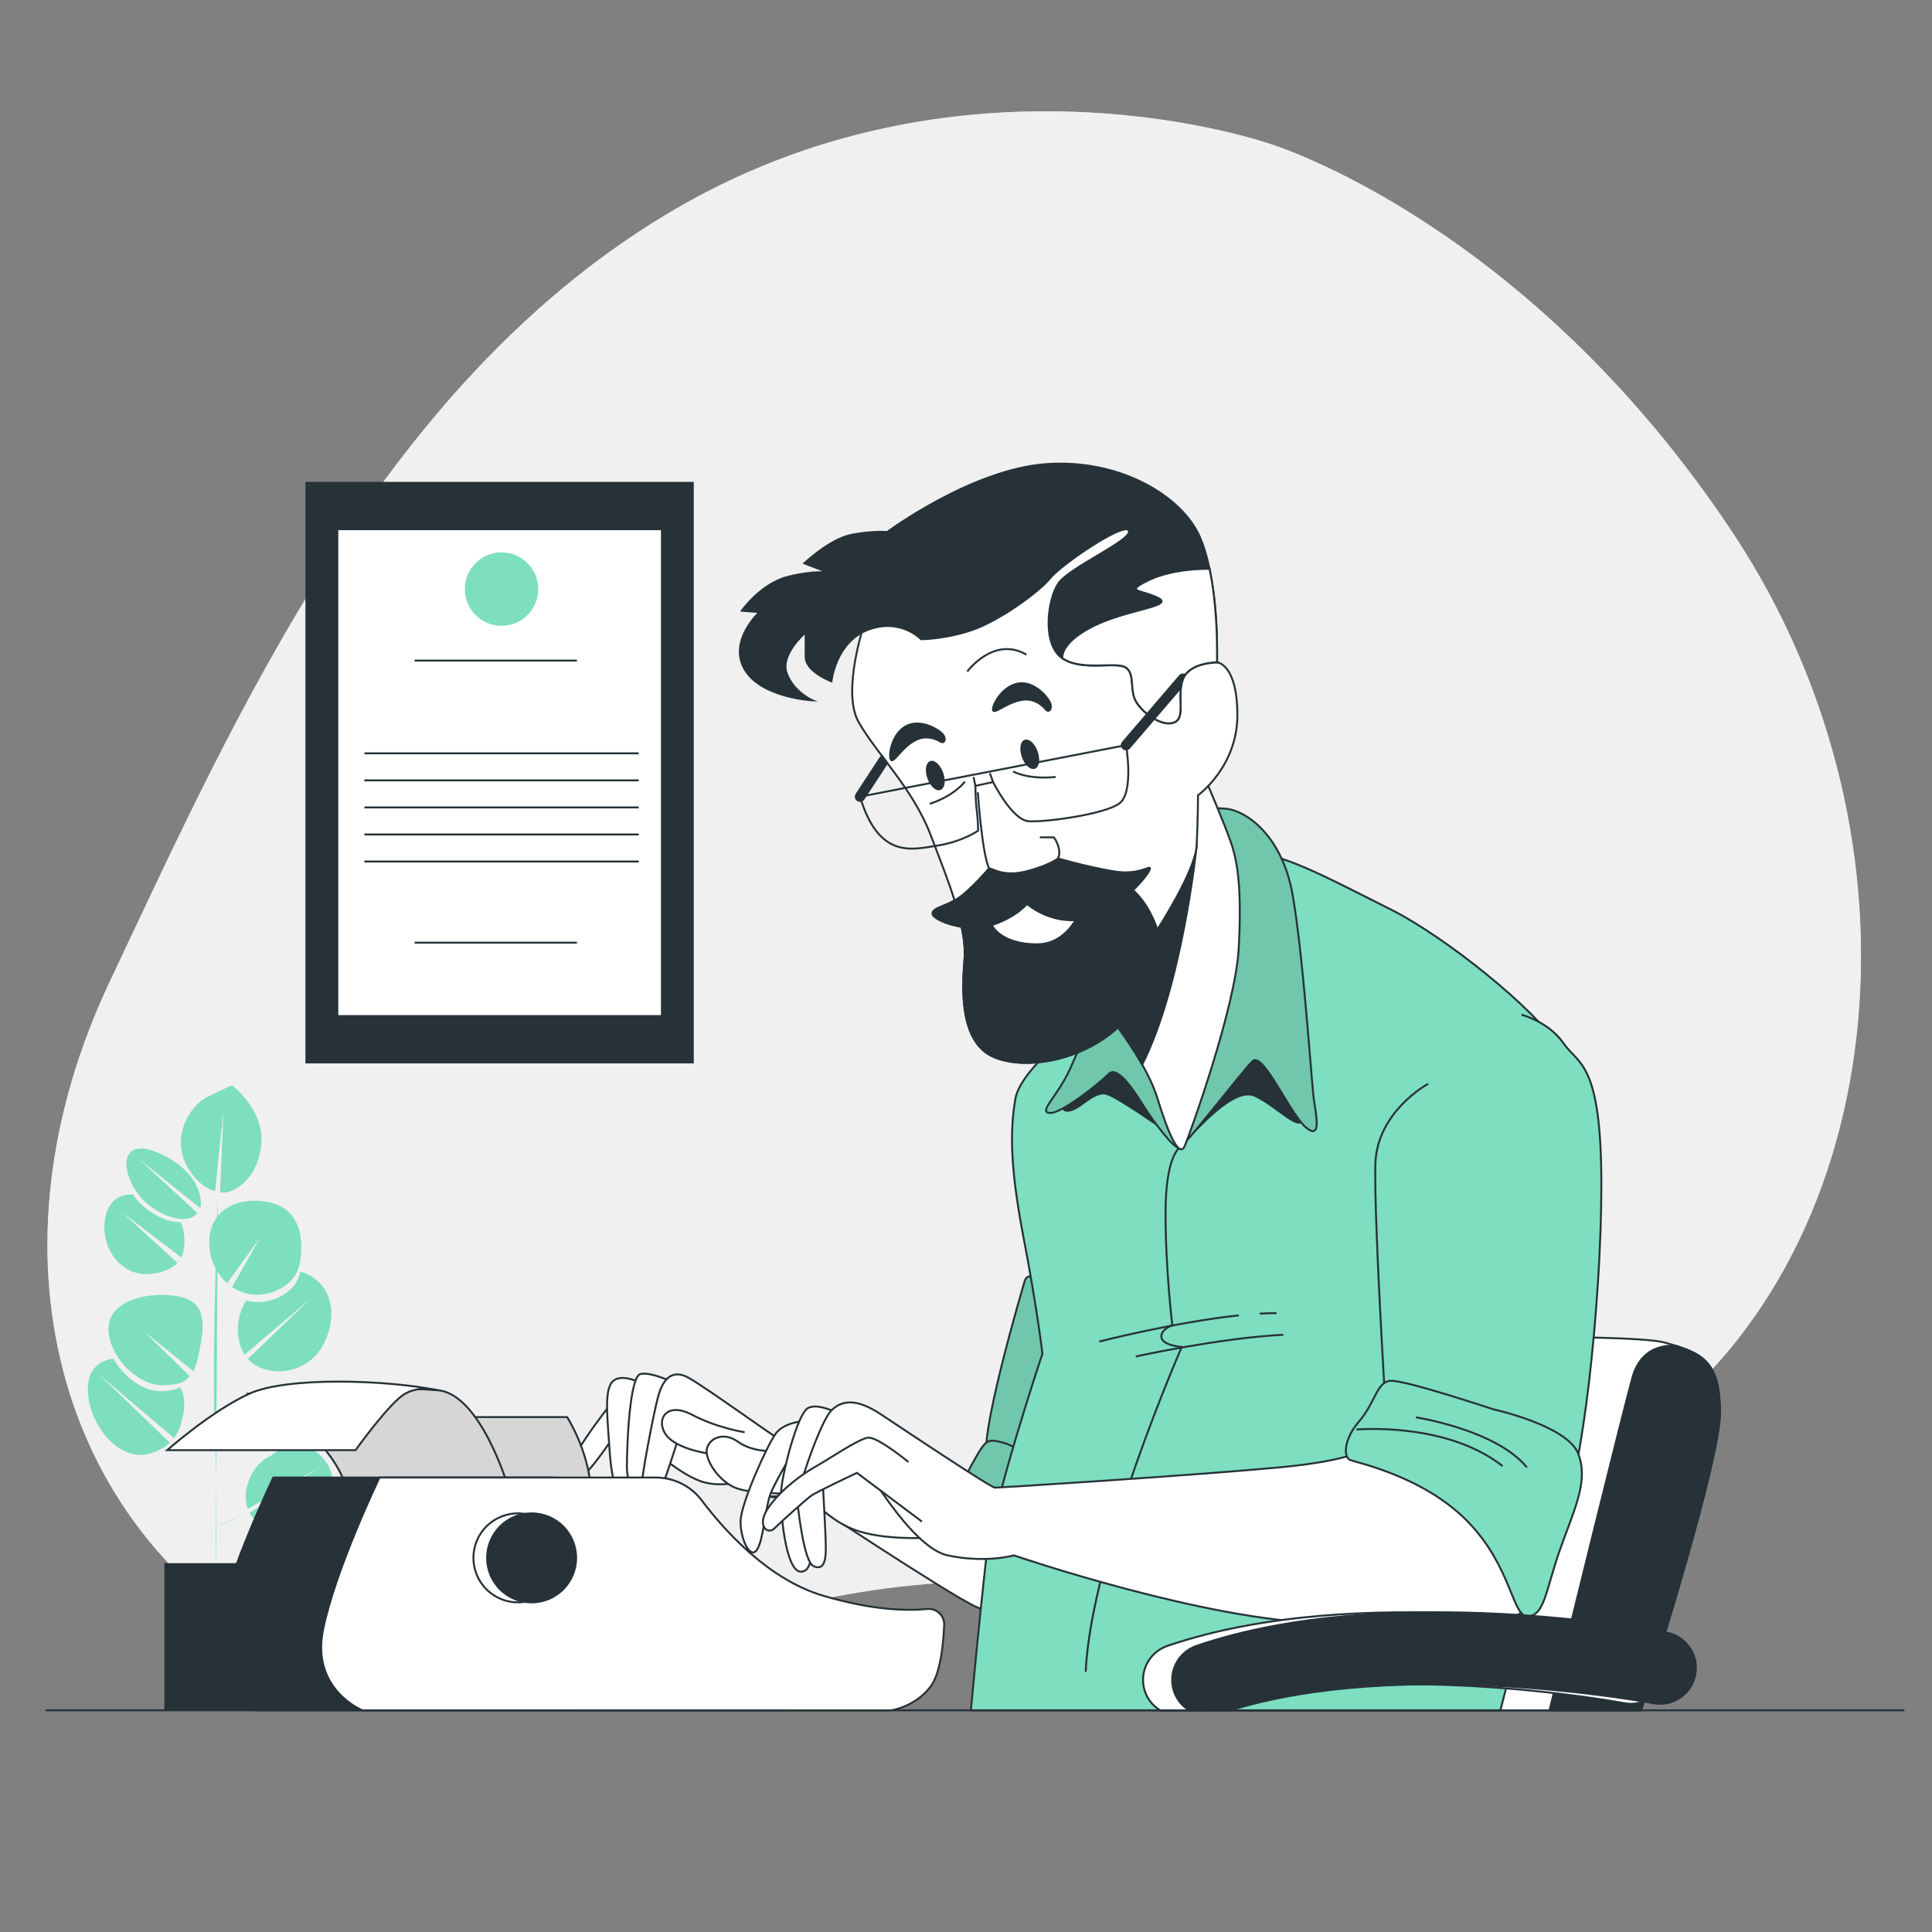 <?xml version="1.0" encoding="utf-8"?>
<!-- Generator: Adobe Illustrator 24.3.0, SVG Export Plug-In . SVG Version: 6.00 Build 0)  -->
<svg version="1.1" xmlns="http://www.w3.org/2000/svg" xmlns:xlink="http://www.w3.org/1999/xlink" x="0px" y="0px"
	 viewBox="0 0 500 500" style="enable-background:new 0 0 500 500;" xml:space="preserve">
<rect x="0" y="0" width="500" height="500" fill="#808080" stroke="none"/>
<style type="text/css">
	.st0{fill:#F0F0F0;}
	.st1{opacity:0.7;fill:#F0F0F0;}
	.st2{fill:none;stroke:#263238;stroke-width:0.5;stroke-miterlimit:10;}
	.st3{fill:#263238;stroke:#263238;stroke-width:0.5;stroke-miterlimit:10;}
	.st4{fill:#FFFFFF;stroke:#263238;stroke-width:0.5;stroke-miterlimit:10;}
	.st5{fill:#7DDEC0;}
	.st6{fill:#263238;}
	.st7{fill:#70C7AB;stroke:#263238;stroke-width:0.5;stroke-miterlimit:10;}
	.st8{fill:#7DDEC0;stroke:#263238;stroke-width:0.5;stroke-miterlimit:10;}
	.st9{fill:#D6D6D6;stroke:#263238;stroke-width:0.5;stroke-miterlimit:10;}
</style>
<g id="Background_Simple">
	<g>
		<path class="st0" d="M328.98,37.34c0,0-77.4-27.52-153.37,16.29C99.63,97.45,61.3,184.43,28.38,254.1
			c-32.92,69.67-13.97,140.54,44.03,172.86c58,32.31,97.43-15.32,178.79-17.64c81.36-2.32,103.24,9.31,170.75-36.65
			c67.51-45.96,79.72-154.51,26.46-234.82C395.15,57.54,328.98,37.34,328.98,37.34z"/>
		<path class="st1" d="M328.98,37.34c0,0-77.4-27.52-153.37,16.29C99.63,97.45,61.3,184.43,28.38,254.1
			c-32.92,69.67-13.97,140.54,44.03,172.86c58,32.31,97.43-15.32,178.79-17.64c81.36-2.32,103.24,9.31,170.75-36.65
			c67.51-45.96,79.72-154.51,26.46-234.82C395.15,57.54,328.98,37.34,328.98,37.34z"/>
	</g>
	<line class="st2" x1="11.82" y1="442.63" x2="492.85" y2="442.63"/>
</g>
<g id="Pictures">
	<g>
		<g>
			<rect x="79.3" y="124.96" class="st3" width="100" height="150"/>
			<rect x="87.3" y="136.96" class="st4" width="84" height="126"/>
		</g>
		<circle class="st5" cx="129.8" cy="152.46" r="9.5"/>
		<line class="st2" x1="107.3" y1="170.96" x2="149.3" y2="170.96"/>
		<line class="st2" x1="107.3" y1="243.96" x2="149.3" y2="243.96"/>
		<line class="st2" x1="94.3" y1="194.96" x2="165.3" y2="194.96"/>
		<line class="st2" x1="94.3" y1="201.96" x2="165.3" y2="201.96"/>
		<line class="st2" x1="94.3" y1="208.96" x2="165.3" y2="208.96"/>
		<line class="st2" x1="94.3" y1="215.96" x2="165.3" y2="215.96"/>
		<line class="st2" x1="94.3" y1="222.96" x2="165.3" y2="222.96"/>
	</g>
</g>
<g id="Plants">
	<g>
		<g>
			<path class="st5" d="M55.75,411.28c0,0,0.62-22.32-0.17-41.51c-0.79-19.19,0.8-60.36,0.8-60.36"/>
			<line class="st5" x1="56.01" y1="333.62" x2="47.3" y2="326.76"/>
			<line class="st5" x1="55.92" y1="338.35" x2="59.02" y2="333.32"/>
			<line class="st5" x1="55.21" y1="358.19" x2="62.95" y2="351.79"/>
			<line class="st5" x1="56.39" y1="317.85" x2="52.3" y2="314.14"/>
			<line class="st5" x1="55.14" y1="361.68" x2="50.02" y2="356.19"/>
			<line class="st5" x1="55.59" y1="383.23" x2="44.94" y2="373.51"/>
			<path class="st5" d="M55.86,395.19c0,0,1.92-0.61,7.9-3.69"/>
			<path class="st5" d="M49.99,337.06c-4.27-3.31-18.63-2.72-21.39,4.15c-2.77,6.87,5.97,18.05,14.43,17.27
				c3.3-0.31,4.73-0.54,6.02-2.39l0,0l-11.79-11.52l12.76,10.25c0.35-0.61,0.64-1.3,0.87-2.1c0.15-0.51,0.28-1.05,0.4-1.64
				C52.11,346.98,53.98,340.16,49.99,337.06z"/>
			<path class="st5" d="M77.73,329.1c-0.02,0.08-0.03,0.16-0.05,0.24c-1.16,5.12-7.01,8.02-11.93,7.59
				c-0.7-0.06-1.37-0.19-2.03-0.37c-1.35,2.2-3.35,6.78-1.27,12.41c0.22,0.58,0.5,1.12,0.83,1.63c1.45-1.19,16.97-14.42,16.97-14.42
				l-16.11,15.52c4.84,5.2,16.25,4.48,20.21-5.15C88.26,337.05,83.32,330.48,77.73,329.1z"/>
			<path class="st5" d="M69.83,311.2c-8.35-1.83-15.82,1.96-15.68,10.66c0.06,3.92,1.8,7.72,4.64,10.23l8.52-11.81l-7.24,12.8
				c0.67,0.45,1.39,0.85,2.15,1.16c1.03,0.42,2.14,0.69,3.31,0.79c4.92,0.43,10.77-2.47,11.93-7.59
				C78.76,321.72,78.19,313.04,69.83,311.2z"/>
			<path class="st5" d="M60.09,280.89c0,0-0.86,0.25-6.2,2.87s-9.56,11.07-5.35,18.3c2.4,4.11,5.18,5.67,7.14,6.25l2.14-20.77
				l-0.86,21.04c0.76,0.1,1.22,0.05,1.22,0.05c3.47-0.36,8.96-4.51,9.48-13.02C68.19,287.09,60.09,280.89,60.09,280.89z"/>
			<path class="st5" d="M35.7,299.77l16.11,12.88c0.29-0.97,0.16-1.81,0.16-1.81c-0.74-7.38-8.1-11.65-12.96-13.19
				c-4.86-1.54-8.23,1.21-5.11,8.27c3.12,7.06,11.32,10.42,14.98,9.4c1.06-0.3,1.76-0.8,2.23-1.37L35.7,299.77z"/>
			<path class="st5" d="M46.78,316.29c-3.48,0.12-9.11-2.37-12.39-7.16c-3.38-0.07-6.19,1.53-7.09,5.78
				c-1.64,7.69,3.91,15.74,11.93,14.76c3.5-0.43,5.52-1.63,6.68-2.85l-14.33-13.08l15.34,11.68c0.52-0.99,0.56-1.77,0.56-1.77
				S48.39,319.89,46.78,316.29z"/>
			<path class="st5" d="M46.7,359.03c-1.09,0.51-2.44,0.83-4.12,0.99c-5.24,0.49-10.58-3.62-13.23-8.44
				c-3.22,0.52-5.78,2.24-6.41,5.76c-1.59,9,6.74,20.85,15.16,18.98c2.66-0.59,4.53-1.71,5.85-2.97l-18.38-17.68l19.45,16.49
				c1.87-2.43,2.07-4.92,2.07-4.92S48.68,363.12,46.7,359.03z"/>
			<path class="st5" d="M83.67,377.5c-6.17-7.15-13.53-0.75-13.53-0.75s-4.51,1.49-6.21,7.88c-0.54,2.04-0.44,4.1,0.22,5.88
				l18.59-10.82L64.6,391.53c1.69,3.21,5.38,5.17,10.43,3.75C83.22,392.98,89.84,384.65,83.67,377.5z"/>
		</g>
		<rect x="42.54" y="404.54" class="st6" width="25.73" height="38.1"/>
	</g>
</g>
<g id="Window">
</g>
<g id="Character">
	<g>
		<g>
			<path class="st4" d="M424.73,442.63c4.01-12.63,20.39-64.94,20.39-76.99c0-13.73-4.87-15.51-14.18-18.16
				c-9.3-2.66-86.39-1.33-95.7,0.89c-9.3,2.22-13.29,11.08-15.06,19.05c-1.6,7.19-16.54,64.15-19.45,75.22H424.73z"/>
			<path class="st3" d="M424.73,442.63c4.01-12.63,20.39-64.94,20.39-76.99c0-12.31-3.92-15.01-11.43-17.35l-0.08,0.07
				c0,0-8.42-1.33-11.08,7.97c-2.1,7.36-15.86,63.3-21.51,86.3H424.73z"/>
		</g>
		<g>
			<g>
				<g>
					<g>
						<path class="st4" d="M166.44,372.76c0,0,8.06,8.06,14.71,10.51c6.66,2.45,14.36-1.05,14.36-1.05s-4.9-14.01-16.11-20.32
							C168.19,355.6,163.64,365.76,166.44,372.76z"/>
						<path class="st4" d="M158.39,362.95c0,0-14.36,17.86-11.21,20.32c3.15,2.45,11.56-11.91,12.61-12.61
							C160.84,369.96,162.94,363.3,158.39,362.95z"/>
						<path class="st4" d="M165.39,357.7c0,0-4.9-2.45-7.01,0c-2.1,2.45-1.05,10.51-0.7,16.46c0.35,5.95,1.4,15.06,4.9,12.96
							c3.5-2.1,3.15-18.91,3.15-22.77S165.39,357.7,165.39,357.7z"/>
						<path class="st4" d="M174.85,358.05c0,0-6.3-3.15-9.11-2.45c-2.8,0.7-3.5,18.21-3.5,24.17c0,5.95,4.55,9.46,5.95,7.01
							c1.4-2.45,2.8-20.67,3.85-23.47C173.1,360.5,174.85,358.05,174.85,358.05z"/>
						<path class="st4" d="M252.96,387.12c0,0-1.75-2.8-15.76-5.6c-14.01-2.8-32.93-7.71-35.03-8.76
							c-2.1-1.05-18.91-13.31-23.82-16.11c-4.9-2.8-7.01,1.05-8.06,4.9s-4.55,21.72-4.2,23.47c0.35,1.75,3.5,4.2,4.55,1.75
							c1.05-2.45,5.6-16.46,5.95-17.86c0.35-1.4,11.56,11.21,14.36,14.01c2.8,2.8,5.95,4.55,9.81,4.55c3.85,0,6.3-0.35,6.3-0.35
							s38.53,25.57,45.54,28.72c7.01,3.15,12.96-0.7,13.66-2.8c0.7-2.1,1.4-14.71-2.45-19.26
							C259.96,389.22,252.96,387.12,252.96,387.12z"/>
						<path class="st4" d="M192.71,370.66c0,0-7.01-1.05-13.66-4.55c-6.66-3.5-9.46,1.4-6.66,5.25s11.56,4.9,11.56,4.9
							s5.25,8.41,12.61,10.51c7.36,2.1,12.26-3.15,12.26-3.15"/>
					</g>
					<path class="st7" d="M265.22,331.43c0,0-12.96,43.43-9.46,46.94c3.5,3.5,15.41,12.26,17.16,10.16
						c1.75-2.1,7.01-19.62,7.01-29.77C279.93,348.59,267.67,325.12,265.22,331.43z"/>
					<path class="st7" d="M277.13,385.37c0,0-12.96-10.86-17.16-11.91c-4.2-1.05-4.55-1.4-7.71,4.2c-3.15,5.6-4.2,8.06-1.4,10.16
						c2.8,2.1,12.61,15.41,18.91,16.46C276.08,405.34,277.83,395.53,277.13,385.37z"/>
				</g>
				<g>
					<g>
						<g>
							<g>
								<path class="st8" d="M251.26,442.63H388.3c1.14-4.39,9.19-35.62,12.12-50.26c3.15-15.76,8.76-71.11,8.76-80.21
									c0-9.11-0.35-32.37-5.95-41.48c-5.6-9.11-28.72-28.02-43.43-35.38c-14.71-7.36-26.27-13.66-33.98-14.36
									s-35.73,22.42-44.48,42.73c0,0-17.16,12.61-18.56,20.67c-1.4,8.06-1.4,17.66,2.1,35.88c3.5,18.21,4.9,30.12,4.9,30.12
									s-12.96,38.53-14.71,54.29C253.47,418.99,251.58,439.14,251.26,442.63z"/>
								<path class="st3" d="M277.17,283.17c0,0-3.86,4.29-0.86,4.29c3,0,6.86-5.57,10.29-4.29c3.43,1.29,13.72,8.57,13.72,8.57
									s5.57,3.86,7.29,2.57c1.71-1.29,11.57-13.29,17.15-10.72c5.57,2.57,11.57,9.43,12.43,6c0.86-3.43-5.57-19.72-8.14-27.43
									c-2.57-7.72-29.58-12-39.43-3.43C279.75,267.32,277.17,283.17,277.17,283.17z"/>
								<g>
									<path class="st2" d="M305.26,297.05c0,0-3.62,2.15-3.62,16.87c0,14.71,1.75,29.07,1.75,29.07s-3.15,1.05-2.8,3.15
										c0.35,2.1,5.25,2.45,5.25,2.45s-23.47,53.59-24.87,84.07"/>
									<path class="st2" d="M326.02,339.97c1.51-0.09,2.96-0.14,4.35-0.14"/>
									<path class="st2" d="M284.48,347.19c0,0,19.63-5.03,36.13-6.77"/>
									<path class="st2" d="M293.94,351.05c0,0,22.42-4.9,38.18-5.6"/>
								</g>
							</g>
							<path class="st7" d="M283.67,260.15c0,0-3.55,9.57-6.83,16.67c-3.28,7.11-8.2,10.93-5.19,11.21
								c3.01,0.27,12.85-7.65,15.31-10.11c2.46-2.46,7.38,5.74,9.29,8.75c1.91,3.01,7.65,10.93,9.02,10.39
								c1.37-0.55,16.13-19.68,18.86-22.41c2.73-2.73,9.84,13.94,13.94,17.22c4.1,3.28,2.46-3.55,1.91-7.65
								c-0.55-4.1-2.73-37.44-5.47-52.75c-2.73-15.31-12.03-21.59-16.95-22.14c-4.92-0.55-13.12,0-18.04,6.29
								C294.61,221.89,283.67,260.15,283.67,260.15z"/>
						</g>
						<g>
							<path class="st4" d="M286.41,262.07c0,0,10.11,12.3,13.12,22.14c3.01,9.84,5.74,15.58,7.11,12.3
								c1.37-3.28,13.12-35.8,13.94-51.11c0.82-15.31-0.27-22.14-1.91-27.06c-1.64-4.92-6.83-16.95-6.83-16.95
								s-9.84-1.09-12.85,5.74c-3.01,6.83-9.02,32.25-12.3,40.45C283.4,255.78,286.41,262.07,286.41,262.07z"/>
							<path class="st3" d="M309.7,218.84l-9.99-7.97l-5.94,12.99c-2.55,9.11-5.25,19.13-7.09,23.73
								c-3.28,8.2-0.27,14.49-0.27,14.49s5.14,6.26,9.19,13.42C306.03,254.92,309.7,218.84,309.7,218.84z"/>
						</g>
					</g>
					<g>
						<path class="st4" d="M223.96,160.51c0,0-6.32,18.27-1.76,26.35c4.57,8.08,14.05,17.22,18.62,29.16
							c4.57,11.95,9.49,23.89,8.78,32.33c-0.7,8.43-0.7,18.62,4.92,23.54c5.62,4.92,21.08,4.57,32.68-4.22
							c11.6-8.78,12.3-27.06,12.3-27.06s9.84-15.11,10.19-21.78c0.35-6.68,0.35-13,0.35-13s10.19-7.38,10.19-20.73
							s-5.27-13.7-5.27-13.7s-5.27-5.62-7.03-15.11c-1.76-9.49-4.57-19.68-13-22.49c-8.43-2.81-29.51,2.81-42.87,10.54
							C238.72,152.08,223.96,160.51,223.96,160.51z"/>
						<path class="st3" d="M238.37,165.43c0,0-5.27-5.62-13.7-2.46c-8.43,3.16-9.49,13.35-9.49,13.35s-6.68-2.46-6.68-6.32
							c0-3.87,0-6.32,0-6.32s-6.68,5.62-4.92,10.54c1.76,4.92,6.68,7.03,6.68,7.03s-13.35-0.7-17.57-8.08
							c-4.22-7.38,3.87-14.76,3.87-14.76l-4.57-0.35c0,0,4.92-7.03,11.95-8.78s10.54-1.05,10.54-1.05l-6.32-2.46
							c0,0,6.68-6.32,12.3-7.38c5.62-1.05,9.14-0.7,9.14-0.7s21.78-16.16,41.11-17.57c19.33-1.41,35.14,8.43,39.7,18.62
							c4.57,10.19,4.57,27.06,4.57,29.87s0,2.81,0,2.81s-7.03,0-8.78,4.22c-1.76,4.22,0.7,9.84-2.11,11.24
							c-2.81,1.41-7.73-1.76-9.84-4.92c-2.11-3.16-0.35-7.38-2.81-9.14c-2.46-1.76-11.24,1.05-16.51-2.46
							c-5.27-3.51-3.86-15.11-1.05-19.33c2.81-4.22,19.33-11.24,18.27-13.7c-1.05-2.46-17.57,8.78-20.38,12.3
							c-2.81,3.51-13,10.89-20.03,13.35C244.7,165.43,238.37,165.43,238.37,165.43z"/>
						<path class="st4" d="M304.08,186.86c2.81-1.41,0.35-7.03,2.11-11.24c1.76-4.22,8.78-4.22,8.78-4.22s0,0,0-2.81
							c0-2.12,0-12.19-1.95-21.39c-6.04,0-11.77,0.94-16.23,3.17c-5.83,2.92-1.46,2.19,2.92,4.37c4.37,2.19-8.02,2.92-16.76,7.29
							c-8.75,4.37-8.03,8.31-8.03,8.31c5.27,3.51,14.05,0.7,16.51,2.46c2.46,1.76,0.7,5.97,2.81,9.14
							C296.35,185.11,301.27,188.27,304.08,186.86z"/>
						<path class="st3" d="M306.57,174.61c-0.42-0.16-0.91-0.06-1.22,0.3l-14.76,17.22c-0.39,0.46-0.34,1.15,0.12,1.54
							c0.21,0.18,0.46,0.26,0.71,0.26c0.31,0,0.61-0.13,0.83-0.38l13.24-15.45C305.65,176.39,306.11,175.3,306.57,174.61z"/>
						<g>
							<path class="st3" d="M289.03,227.92c-7.43-2.4-23.49-0.72-26.84,1.68c0,0-8.91,6.64-13.41,9.79
								c0.72,3.27,1.06,6.29,0.84,8.97c-0.7,8.43-0.7,18.62,4.92,23.54c5.62,4.92,21.08,4.57,32.68-4.22
								c11.6-8.78,12.3-27.06,12.3-27.06S296.46,230.32,289.03,227.92z"/>
							<path class="st4" d="M256.67,239.42c0,0,2.22,4.97,11.69,4.97s12.39-11.66,12.39-11.66s-8.02-3.64-14.58-2.19
								C259.62,232,256.67,239.42,256.67,239.42z"/>
							<path class="st3" d="M243.86,200.08c0.68,1.94,0.42,3.79-0.58,4.14c-1,0.35-2.36-0.94-3.04-2.87
								c-0.68-1.94-0.42-3.79,0.58-4.14C241.82,196.86,243.18,198.15,243.86,200.08z"/>
							<path class="st3" d="M268.31,194.57c0.68,1.94,0.42,3.79-0.58,4.14c-1,0.35-2.36-0.94-3.04-2.87
								c-0.68-1.94-0.42-3.79,0.58-4.14C266.27,191.35,267.63,192.64,268.31,194.57z"/>
							<g>
								<path class="st2" d="M222.56,206.19l68.87-13.35c0,0,2.11,12.3-1.76,15.11c-3.86,2.81-19.33,4.92-23.54,4.57
									c-4.22-0.35-9.12-10.12-9.12-10.12l-4.58,0.98c0,0,0,3.51,0.35,6.32c0.35,2.81,0.35,4.92,0.35,4.92v0.35
									c0,0-3.87,2.81-10.54,3.87C235.91,219.89,227.48,222.35,222.56,206.19z"/>
								<line class="st2" x1="252.43" y1="203.38" x2="251.95" y2="201.09"/>
								<line class="st2" x1="257.01" y1="202.4" x2="256.19" y2="200.11"/>
							</g>
							<path class="st3" d="M228.31,195.72c-0.17,0.08-0.33,0.2-0.44,0.36l-6.22,9.5c-0.33,0.5-0.19,1.18,0.32,1.51
								c0.18,0.12,0.39,0.18,0.6,0.18c0.36,0,0.71-0.17,0.92-0.49l6.12-9.35L228.31,195.72z"/>
							<path class="st2" d="M253.06,205.04c0,0,1.09,16.03,2.92,19.68c1.82,3.64,16.76,0,17.86-2.55c1.09-2.55-1.09-5.47-1.09-5.47
								h-3.64"/>
							<path class="st3" d="M243.49,191.97c0,0-3.12-2.16-6.47-0.48c-3.36,1.68-5.27,5.27-6.23,5.27c-0.96,0-0.48-6.23,3.36-8.63
								c3.83-2.4,8.87,0.72,9.83,1.92C244.93,191.25,244.45,192.45,243.49,191.97z"/>
							<path class="st3" d="M270.72,183.68c0,0-2.22-3.07-5.94-2.6c-3.72,0.47-6.73,3.22-7.63,2.9c-0.9-0.32,1.62-6.04,6.03-7.02
								c4.41-0.99,8.12,3.62,8.63,5.07C272.32,183.48,271.47,184.45,270.72,183.68z"/>
							<path class="st2" d="M240.62,208.03c0,0,5.75-1.68,9.11-5.75"/>
							<path class="st2" d="M262.19,199.64c0,0,3.6,2.16,11.02,1.44"/>
							<path class="st3" d="M255.98,224.71c0,0-4.34,5.12-7.69,7.52c-3.36,2.4-7.19,2.64-6.95,4.31c0.24,1.68,8.87,5.03,15.34,2.88
								c6.47-2.16,9.11-5.51,9.11-5.51s5.75,5.27,14.14,4.07c8.39-1.2,16.54-10.55,17.5-12.7s-1.92,1.44-9.11,0.24
								c-7.19-1.2-14.48-3.36-14.48-3.36s-2.54,1.92-8.29,3.36C259.79,226.96,256.96,224.86,255.98,224.71z"/>
							<path class="st2" d="M250.33,173.79c0,0,6.83-9.29,15.31-4.37"/>
						</g>
					</g>
				</g>
			</g>
			<g>
				<g>
					<path class="st4" d="M200.42,375.56c0,0-5.6,0.35-9.46-2.45c-3.85-2.8-7.71-0.7-8.06,2.1c-0.35,2.8,3.15,8.06,7.36,9.81
						c4.2,1.75,14.71,1.4,17.16,1.75c2.45,0.35,6.3,6.3,13.66,9.11c7.36,2.8,18.91,2.1,18.91,2.1s-0.35-11.56-4.2-17.16
						c-3.85-5.6-16.81-11.56-22.77-9.11C207.07,374.16,200.42,375.56,200.42,375.56z"/>
					<path class="st4" d="M207.42,367.86c0,0-4.55,0.35-6.66,3.15c-2.1,2.8-9.11,18.21-9.11,22.77c0,4.55,2.45,9.81,4.2,7.36
						s2.1-10.51,3.5-14.36c1.4-3.85,8.41-15.41,9.46-16.11C209.88,369.96,208.47,367.51,207.42,367.86z"/>
					<path class="st4" d="M217.58,366.11c0,0-5.6-3.15-8.41-1.75s-6.66,16.81-7.01,21.37c-0.35,4.55,1.05,21.37,5.25,21.02
						c4.2-0.35,2.1-10.86,2.1-17.86c0-7.01,7.01-17.16,7.01-17.16L217.58,366.11z"/>
					<path class="st4" d="M354.89,373.81c0,0-1.4,3.85-23.82,5.95c-22.42,2.1-72.51,5.25-73.56,5.25
						c-1.05,0-23.12-14.71-29.42-18.91c-6.3-4.2-10.16-3.85-12.96-1.05c-2.8,2.8-9.11,21.02-8.76,23.82
						c0.35,2.8,1.75,15.41,4.2,16.46s3.15-1.05,3.15-4.55c0-3.5-0.7-15.41-0.7-15.41l9.46-8.41c0,0,12.96,23.47,22.77,25.57
						c9.81,2.1,17.16,0,17.16,0s50.09,17.16,80.56,17.51c30.47,0.35,51.14,3.5,55.34-8.06c4.2-11.56-27.67-37.48-31.52-38.88
						C362.95,371.71,354.89,373.81,354.89,373.81z"/>
					<path class="st4" d="M235.1,378.37c0,0-8.06-6.66-10.51-6.3c-2.45,0.35-10.16,5.6-13.31,7.36c-3.15,1.75-8.76,5.6-12.26,10.51
						c-3.5,4.9-0.35,7.36,1.4,5.6c1.75-1.75,8.06-7.36,9.46-8.41c1.4-1.05,11.91-5.95,11.91-5.95l16.81,12.61"/>
				</g>
				<g>
					<path class="st8" d="M369.6,280.49c0,0-13.31,7.15-13.66,20.82c-0.35,13.66,2.45,59.55,2.45,59.55s-4.55,7.01,1.4,11.21
						c5.95,4.2,40.28,24.52,44.83,17.86c4.55-6.66,9.81-51.49,9.81-83.37s-5.95-30.97-9.81-36.58c-3.85-5.6-10.86-7.36-10.86-7.36"
						/>
					<path class="st8" d="M386.41,364.71c0,0-23.12-7.71-26.62-7.36c-3.5,0.35-3.85,5.6-8.06,10.51c-4.2,4.9-3.87,9.21-2.47,9.91
						c1.4,0.7,19.05,4.12,30.61,16.03c11.56,11.91,11.44,24.85,15.64,24.5c4.2-0.35,4.55-6.66,8.06-16.81
						c3.5-10.16,7.71-17.86,4.9-25.22C405.68,368.91,386.41,364.71,386.41,364.71z"/>
					<path class="st2" d="M351.04,369.96c0,0,23.12-2.1,37.83,9.46"/>
					<path class="st2" d="M366.45,366.81c0,0,20.67,3.15,28.72,12.96"/>
				</g>
			</g>
		</g>
		<g>
			<g>
				<path class="st4" d="M300.23,442.63h10.7c44.81-13.95,108.73-1.98,109.39-1.85c5.04,0.96,9.91-2.33,10.88-7.37
					c0.97-5.04-2.33-9.91-7.37-10.88c-2.92-0.56-72.11-13.56-121.73,3.44c-4.86,1.66-7.44,6.95-5.78,11.8
					C297.05,439.88,298.47,441.54,300.23,442.63z"/>
			</g>
			<g>
				<path class="st3" d="M307.76,442.63h10.7c44.81-13.95,108.73-1.98,109.39-1.85c5.04,0.96,9.91-2.33,10.88-7.37
					c0.97-5.04-2.33-9.91-7.37-10.88c-2.92-0.56-72.11-13.56-121.73,3.44c-4.86,1.66-7.44,6.95-5.78,11.8
					C304.58,439.88,306,441.54,307.76,442.63z"/>
			</g>
		</g>
	</g>
</g>
<g id="Ashtray">
</g>
<g id="Typewriter">
	<g>
		<path class="st9" d="M120.05,366.74h26.71c0,0,5.64,8.61,6.23,19.29h-27.9L120.05,366.74z"/>
		<path class="st9" d="M131.44,384.6c0,0-7.12-23.92-18.16-24.81c-17.94-1.44-48.75,0.89-48.75,0.89s24.82,10.63,26.15,29.68h43.42
			L131.44,384.6z"/>
		<path class="st4" d="M113.28,359.79c0,0-4.43-1.33-8.42,0.89c-3.99,2.22-12.85,14.62-12.85,14.62H43.27
			c0,0,11.52-10.19,21.27-14.62C74.28,356.24,100.02,357.09,113.28,359.79z"/>
		<path class="st3" d="M70.75,382.38h71.49c4.68,0,9.09,2.18,11.91,5.92c5.74,7.62,17.09,20.4,31.35,24.65
			c13.01,3.88,22.05,3.95,26.99,3.45c2.43-0.24,4.5,1.72,4.4,4.17c-0.21,5.01-0.95,12.49-3.48,15.86c-3.99,5.32-10.19,6.2-10.19,6.2
			H66.32c0,0-13.29-5.32-10.19-20.82C59.23,406.3,70.75,382.38,70.75,382.38z"/>
		<path class="st4" d="M98.21,382.38h71.49c4.68,0,9.09,2.18,11.91,5.92c5.74,7.62,17.09,20.4,31.35,24.65
			c13.01,3.88,22.05,3.95,26.99,3.45c2.43-0.24,4.5,1.72,4.4,4.17c-0.21,5.01-0.95,12.49-3.48,15.86c-3.99,5.32-10.19,6.2-10.19,6.2
			H93.78c0,0-13.29-5.32-10.19-20.82C86.7,406.3,98.21,382.38,98.21,382.38z"/>
		
			<ellipse transform="matrix(0.707 -0.707 0.707 0.707 -245.831 212.919)" class="st4" cx="134.1" cy="403.2" rx="11.52" ry="11.52"/>
		
			<ellipse transform="matrix(0.707 -0.707 0.707 0.707 -244.792 215.425)" class="st3" cx="137.64" cy="403.2" rx="11.52" ry="11.52"/>
	</g>
</g>
</svg>
